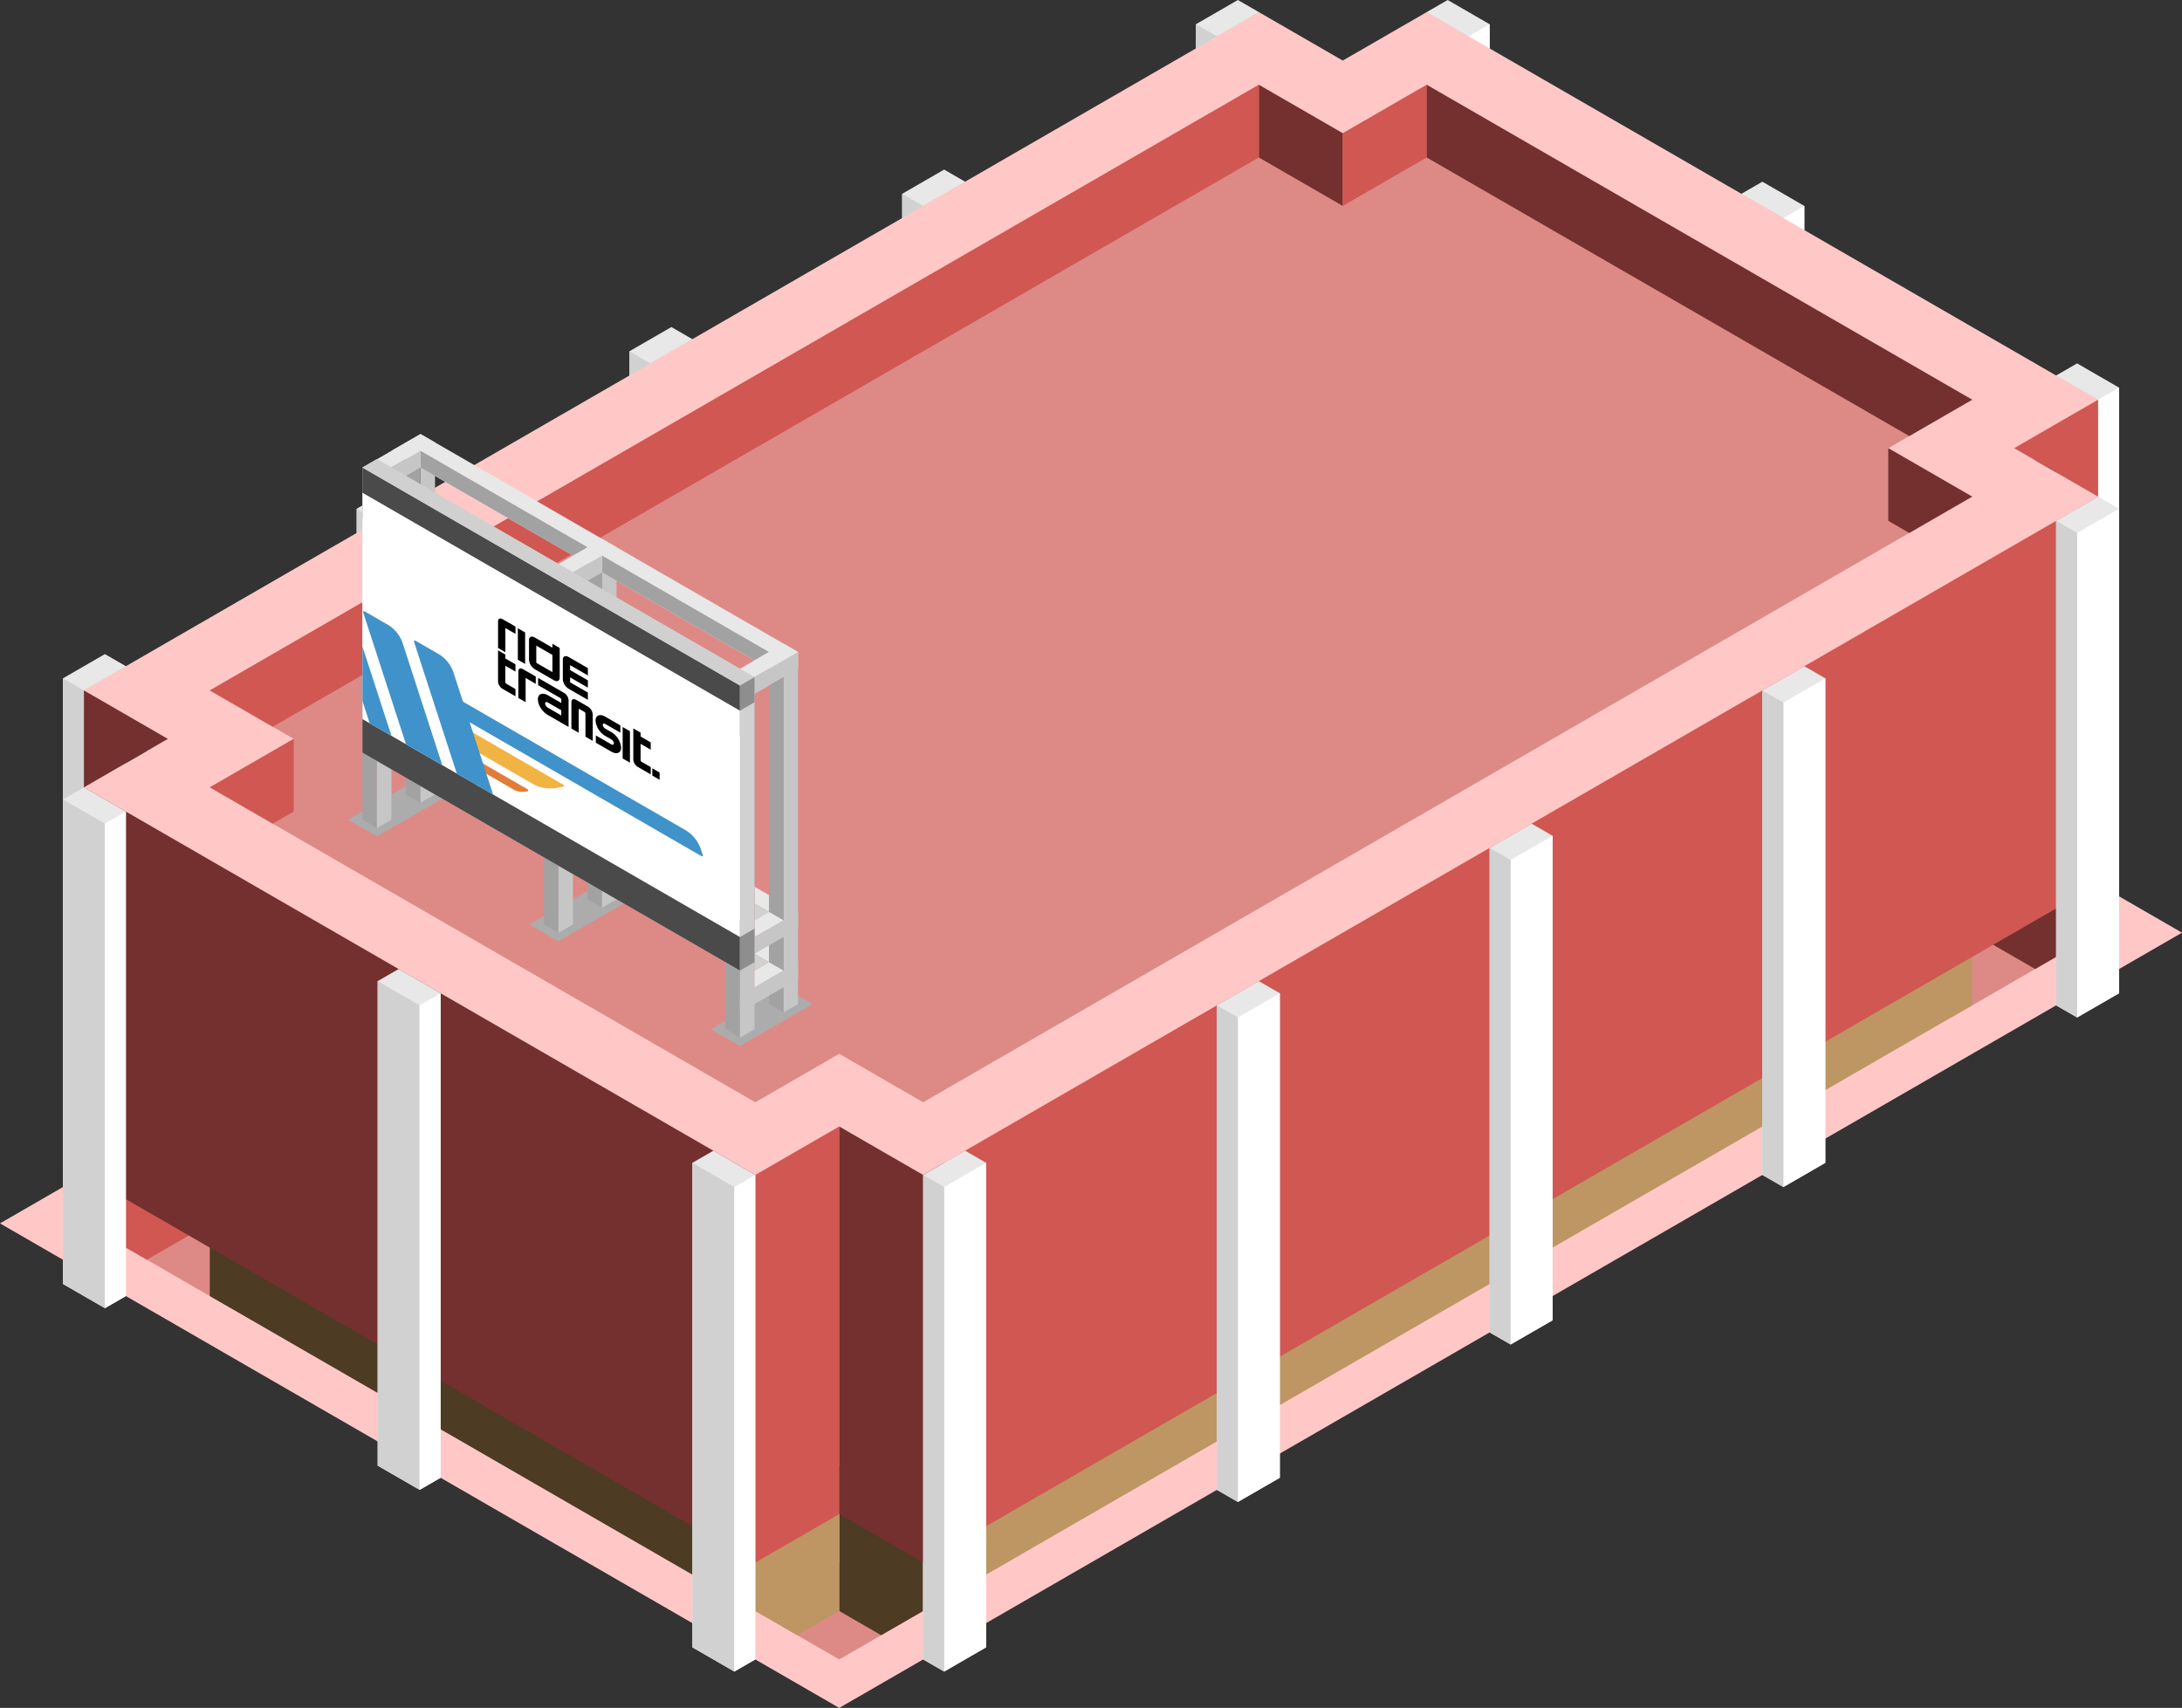 <svg id="Layer_1" data-name="Layer 1" xmlns="http://www.w3.org/2000/svg" xmlns:xlink="http://www.w3.org/1999/xlink" viewBox="0 0 260 203.516">
  <rect x="0" y="0" width="260" height="203.516" fill="#333333" stroke="none"/>
  <defs>
    <style>
      .cls-1 {
        fill: none;
      }

      .top-light {
        fill: #ffc8c6;
      }

      .cls-2 {
        fill: #e8e8e8;
      }

      .cls-3 {
        fill: #d1d1d1;
      }

      .cls-4 {
        fill: #fff;
      }

      .top-prim {
        fill: #dd8a87;
      }

      .window-L-prim {
        fill: #4d3b24;
      }

      .exterior-L-prim {
        fill: #73302e;
      }

      .exterior-R-prim {
        fill: #d05752;
      }

      .window-R-prim {
        fill: #bd9664;
      }

      .cls-5 {
        fill: #c6c6c6;
      }

      .cls-6 {
        fill: #a2a2a2;
      }

      .cls-7 {
        fill: #acacac;
      }

      .cls-8 {
        fill: #4a4a4a;
      }

      .cls-9 {
        fill: #8e8e8e;
      }

      .cls-10 {
        fill: #d0d0d0;
      }

      .cls-11 {
        clip-path: url(#clip-path);
      }

      .cls-12 {
        fill: #4092ca;
      }

      .cls-13 {
        fill: #f1b342;
      }

      .cls-14 {
        fill: #e27c39;
      }
    </style>
    <clipPath id="clip-path">
      <polygon class="cls-1" points="88.171 84.687 43.186 58.714 43.186 85.686 88.171 111.658 88.171 84.687"/>
    </clipPath>
  </defs>
  <title>Artboard 20</title>
  <g id="root">
    <g id="Group">
      <path id="Path" class="top-light" d="M100,203.516,260,111.14,160,53.405,0,145.781Z"/>
      <path id="Path-2" data-name="Path" class="cls-2" d="M212.5,83.716l-5-2.887V23.094l2.5-1.443,5,2.887v57.735Z"/>
      <path id="Path-3" data-name="Path" class="cls-2" d="M175,62.065l-5-2.887V1.443L172.5,0l5,2.887v57.735Z"/>
      <path id="Path-4" data-name="Path" class="cls-3" d="M212.5,83.716l-5-2.887V23.094l5,2.887Z"/>
      <path id="Path-5" data-name="Path" class="cls-3" d="M175,62.065l-5-2.887V1.443L175,4.33Z"/>
      <path id="Path-6" data-name="Path" class="cls-2" d="M250,105.367l-5-2.887V44.745l2.5-1.443,5,2.887v57.735Z"/>
      <path id="Path-7" data-name="Path" class="cls-3" d="M250,105.366l-5-2.887V44.745l5,2.887Z"/>
      <path id="Path-8" data-name="Path" class="cls-4" d="M212.5,83.716l2.5-1.443V24.537l-2.5,1.443Z"/>
      <path id="Path-9" data-name="Path" class="cls-4" d="M175,62.065l2.5-1.443V2.887L175,4.33Z"/>
      <path id="Path-10" data-name="Path" class="cls-4" d="M250,105.367l2.5-1.443V46.188L250,47.631Z"/>
      <path id="Path-11" data-name="Path" class="cls-2" d="M10,140.007l5-2.887V79.386l-2.5-1.443-5,2.887v57.735Z"/>
      <path id="Path-12" data-name="Path" class="cls-3" d="M10,140.007l5-2.887V79.386l-5,2.887Z"/>
      <path id="Path-13" data-name="Path" class="cls-2" d="M42.5,118.357,45,119.8l5-2.887V59.178l-2.5-1.443-5,2.887Z"/>
      <path id="Path-14" data-name="Path" class="cls-3" d="M45,119.8l5-2.887V59.178l-5,2.887Z"/>
      <path id="Path-15" data-name="Path" class="cls-2" d="M75,99.593l2.5,1.443,5-2.887V40.414L80,38.971l-5,2.887Z"/>
      <path id="Path-16" data-name="Path" class="cls-2" d="M110,82.272l5-2.887V21.651l-2.5-1.443-5,2.887V80.829Z"/>
      <path id="Path-17" data-name="Path" class="cls-3" d="M77.5,101.036l5-2.887V40.415l-5,2.887Z"/>
      <path id="Path-18" data-name="Path" class="cls-3" d="M110,82.272l5-2.887V21.651l-5,2.887Z"/>
      <path id="Path-19" data-name="Path" class="cls-2" d="M145,62.065l5-2.887V1.443L147.5,0l-5,2.887v57.735Z"/>
      <path id="Path-20" data-name="Path" class="cls-3" d="M145,62.065l5-2.887V1.443L145,4.33Z"/>
      <path id="Path-21" data-name="Path" class="cls-3" d="M10,140.007l-2.5-1.443V80.829L10,82.272Z"/>
      <path id="Path-22" data-name="Path" class="cls-3" d="M45,119.8l-2.5-1.443V60.622L45,62.065Z"/>
      <path id="Path-23" data-name="Path" class="cls-3" d="M77.5,101.036,75,99.593V41.858l2.5,1.443Z"/>
      <path id="Path-24" data-name="Path" class="cls-3" d="M110,82.272l-2.5-1.443V23.094l2.5,1.443Z"/>
      <path id="Path-25" data-name="Path" class="cls-3" d="M145,62.065l-2.5-1.443V2.887L145,4.33Z"/>
      <path id="Path-26" data-name="Path" class="top-light" d="M100,140.007l10,5.774L250,64.952V59.178l-7.5-4.33,7.5-4.33V47.631L170,1.443,160,7.217,150,1.443,10,82.272v2.887l7.5,4.33-7.5,4.33V99.593l80,46.188Z"/>
      <path id="Path-27" data-name="Path" class="top-prim" d="M100,186.196,90,191.969l10,5.774,10-5.774Z"/>
      <path id="Path-28" data-name="Path" class="window-L-prim" d="M100,174.649v17.32l5,2.887,5-2.887V180.422Z"/>
      <path id="Path-29" data-name="Path" class="top-prim" d="M27.5,144.338l-10-5.774-5,2.887v5.774l15,8.66Z"/>
      <path id="Path-30" data-name="Path" class="top-prim" d="M232.5,109.697l10-5.774,5,2.887v5.774l-15,8.66Z"/>
      <path id="Path-31" data-name="Path" class="exterior-L-prim" d="M20,88.046,10,93.82V82.272Z"/>
      <path id="Path-32" data-name="Path" class="exterior-R-prim" d="M240,53.405l10,5.774V47.631Z"/>
      <path id="Path-33" data-name="Path" class="window-L-prim" d="M25,142.894v11.547L90,191.969V180.422Z"/>
      <path id="Path-34" data-name="Path" class="exterior-R-prim" d="M25,145.781l-7.5,4.33-7.5-4.33,15-8.66Z"/>
      <path id="Path-35" data-name="Path" class="exterior-L-prim" d="M235,111.14l7.5,4.33,7.5-4.33-15-8.66Z"/>
      <path id="Path-36" data-name="Path" class="window-R-prim" d="M100,174.649,90,180.422v11.547l5,2.887,5-2.887Z"/>
      <path id="Path-37" data-name="Path" class="window-R-prim" d="M110,180.422v11.547L235,119.8v-11.547Z"/>
      <path id="Path-38" data-name="Path" class="exterior-L-prim" d="M10,93.82v46.188l80,46.188v-46.188Z"/>
      <path id="Path-39" data-name="Path" class="exterior-R-prim" d="M110,140.007v46.188l140-80.829V59.178Z"/>
      <path id="Path-40" data-name="Path" class="exterior-R-prim" d="M100,180.422l-10,5.774-2.5-1.443v-46.188l2.5,1.443,10-5.774Z"/>
      <path id="Path-41" data-name="Path" class="cls-2" d="M50,177.535l-5-2.887v-57.735l2.5-1.443,5,2.887v57.735Z"/>
      <path id="Path-42" data-name="Path" class="exterior-L-prim" d="M100,180.422l10,5.774,2.5-1.443v-46.188l-2.5,1.443-10-5.774Z"/>
      <path id="Path-43" data-name="Path" class="cls-2" d="M12.5,155.885l-5-2.887V95.263L10,93.82l5,2.887v57.735Z"/>
      <path id="Path-44" data-name="Path" class="cls-3" d="M50,177.535l-5-2.887v-57.735L50,119.8Z"/>
      <path id="Path-45" data-name="Path" class="cls-3" d="M12.5,155.885l-5-2.887V95.263l5,2.887Z"/>
      <path id="Path-46" data-name="Path" class="cls-2" d="M87.5,199.186l-5-2.887v-57.735l2.5-1.443,5,2.887v57.735Z"/>
      <path id="Path-47" data-name="Path" class="cls-3" d="M87.5,199.186l-5-2.887v-57.735l5,2.887Z"/>
      <path id="Path-48" data-name="Path" class="cls-4" d="M50,177.535l2.5-1.443V118.357L50,119.8Z"/>
      <path id="Path-49" data-name="Path" class="cls-4" d="M12.5,155.885l2.5-1.443V96.706L12.5,98.15Z"/>
      <path id="Path-50" data-name="Path" class="cls-4" d="M87.5,199.186l2.5-1.443v-57.735l-2.5,1.443Z"/>
      <path id="Path-51" data-name="Path" class="top-prim" d="M235,59.178l-10-5.774,10-5.774L170,10.104l-10,5.774-10-5.774L25,82.272l10,5.774L25,93.82l65,37.528,10-5.774,10,5.774Z"/>
      <path id="Path-52" data-name="Path" class="exterior-L-prim" d="M150,10.104v8.66l10,5.774v-8.66Z"/>
      <path id="Path-53" data-name="Path" class="exterior-R-prim" d="M170,18.764l-10,5.774v-8.66l10-5.774Z"/>
      <path id="Path-54" data-name="Path" class="exterior-L-prim" d="M227.5,51.962,170,18.764v-8.66l65,37.528Z"/>
      <path id="Path-55" data-name="Path" class="exterior-R-prim" d="M25,82.272l7.5,4.33L150,18.764v-8.66Z"/>
      <path id="Path-56" data-name="Path" class="exterior-R-prim" d="M35,96.706,32.5,98.15,25,93.82l10-5.774Z"/>
      <path id="Path-57" data-name="Path" class="cls-2" d="M112.5,199.186l5-2.887v-57.735l-2.5-1.443-5,2.887v57.735Z"/>
      <path id="Path-58" data-name="Path" class="exterior-L-prim" d="M227.5,63.508l7.5-4.33-10-5.774v8.66Z"/>
      <path id="Path-59" data-name="Path" class="cls-4" d="M112.5,199.186l5-2.887v-57.735l-5,2.887Z"/>
      <path id="Path-60" data-name="Path" class="cls-2" d="M145,177.535l2.5,1.443,5-2.887V118.357l-2.5-1.443L145,119.8Z"/>
      <path id="Path-61" data-name="Path" class="cls-4" d="M147.5,178.979l5-2.887V118.357l-5,2.887Z"/>
      <path id="Path-62" data-name="Path" class="cls-2" d="M177.5,158.771l2.5,1.443,5-2.887V99.593L182.5,98.15l-5,2.887Z"/>
      <path id="Path-63" data-name="Path" class="cls-2" d="M212.5,141.451l5-2.887V80.829L215,79.386l-5,2.887v57.735Z"/>
      <path id="Path-64" data-name="Path" class="cls-4" d="M180,160.215l5-2.887V99.593l-5,2.887Z"/>
      <path id="Path-65" data-name="Path" class="cls-4" d="M212.5,141.451l5-2.887V80.829l-5,2.887Z"/>
      <path id="Path-66" data-name="Path" class="cls-2" d="M247.5,121.244l5-2.887V60.622L250,59.178l-5,2.887V119.8Z"/>
      <path id="Path-67" data-name="Path" class="cls-4" d="M247.5,121.244l5-2.887V60.622l-5,2.887Z"/>
      <path id="Path-68" data-name="Path" class="cls-3" d="M112.5,199.186l-2.5-1.443v-57.735l2.5,1.443Z"/>
      <path id="Path-69" data-name="Path" class="cls-3" d="M147.5,178.979l-2.5-1.443V119.8l2.5,1.443Z"/>
      <path id="Path-70" data-name="Path" class="cls-3" d="M180,160.215l-2.5-1.443v-57.735L180,102.48Z"/>
      <path id="Path-71" data-name="Path" class="cls-3" d="M212.5,141.451l-2.5-1.443V82.272l2.5,1.443Z"/>
      <path id="Path-72" data-name="Path" class="cls-3" d="M247.5,121.244,245,119.8V62.065l2.5,1.443Z"/>
    </g>
    <g id="Group-2" data-name="Group">
      <g id="Group-3" data-name="Group">
        <g id="Group-4" data-name="Group">
          <path id="Path-73" data-name="Path" class="cls-5" d="M73.464,65.207v9.99l-1.73.999V68.204l-3.46,1.998-1.73-.999Z"/>
          <path id="Path-74" data-name="Path" class="cls-2" d="M43.185,55.718l6.921-3.996,1.73.999-6.921,3.995Z"/>
          <path id="Path-75" data-name="Path" class="cls-5" d="M51.837,52.721V62.71l-1.73.999V55.718l-3.46,1.998-1.73-.999Z"/>
          <path id="Path-76" data-name="Path" class="cls-6" d="M48.376,62.71V56.716l1.73-.999v7.992Z"/>
          <path id="Path-77" data-name="Path" class="cls-2" d="M64.813,68.204l6.921-3.996,1.73.999L66.543,69.203Z"/>
          <path id="Path-78" data-name="Path" class="cls-6" d="M70.004,75.197V69.203l1.73-.999v7.992Z"/>
          <path id="Path-79" data-name="Path" class="cls-2" d="M46.646,53.72,93.362,80.691l1.73-.999V77.694L50.106,51.721Z"/>
          <path id="Path-80" data-name="Path" class="cls-6" d="M50.106,55.718V53.72L70.004,65.207l-1.73.999Z"/>
          <path id="Path-81" data-name="Path" class="cls-6" d="M71.734,68.204v-1.998L91.632,77.694l-1.73.999Z"/>
          <path id="Path-82" data-name="Path" class="cls-7" d="M88.171,124.645l8.651-4.995-3.46-1.998-8.651,4.995Z"/>
          <path id="Path-83" data-name="Path" class="cls-7" d="M66.543,112.158l8.651-4.995-3.46-1.998L63.083,110.16Z"/>
          <path id="Path-84" data-name="Path" class="cls-7" d="M44.916,99.671l8.651-4.995-3.46-1.997-8.651,4.995Z"/>
          <path id="Path-85" data-name="Path" class="cls-6" d="M86.441,122.647l1.73.999v-7.992l-1.73-.999Z"/>
          <path id="Path-86" data-name="Path" class="cls-5" d="M89.902,122.647l-1.73.999v-8.99l1.73-.999Z"/>
          <path id="Path-87" data-name="Path" class="cls-6" d="M64.813,110.16l1.73.999v-7.992l-1.73-.999Z"/>
          <path id="Path-88" data-name="Path" class="cls-5" d="M68.274,110.16l-1.73.999v-8.99l1.73-.999Z"/>
          <path id="Path-89" data-name="Path" class="cls-6" d="M70.004,107.163l1.73.999v-7.992l-1.73-.999Z"/>
          <path id="Path-90" data-name="Path" class="cls-5" d="M73.464,107.163l-1.73.999v-8.99l1.73-.999Z"/>
          <path id="Path-91" data-name="Path" class="cls-6" d="M48.376,94.676l1.73.999V87.684l-1.73-.999Z"/>
          <path id="Path-92" data-name="Path" class="cls-5" d="M51.837,94.676l-1.73.999V86.684l1.73-.999Z"/>
          <path id="Path-93" data-name="Path" class="cls-6" d="M43.185,97.674l1.73.999V90.681l-1.73-.999Z"/>
          <path id="Path-94" data-name="Path" class="cls-5" d="M46.646,97.674l-1.73.999v-8.99l1.73-.999Z"/>
          <path id="Path-95" data-name="Path" class="cls-2" d="M86.441,80.691l6.921-3.995,1.73.999L88.171,81.69Z"/>
          <path id="Path-96" data-name="Path" class="cls-5" d="M95.092,77.694V119.65l-1.73.999V80.691l-3.46,1.998-1.73-.999Z"/>
          <path id="Path-97" data-name="Path" class="cls-6" d="M91.632,119.65V81.69l1.73-.999v39.958Z"/>
          <path id="Path-98" data-name="Path" class="cls-5" d="M88.171,120.649l6.921-3.995v-1.998l-6.921,3.995Z"/>
          <path id="Path-99" data-name="Path" class="cls-2" d="M89.902,115.654l1.73-.999,1.73.999-3.46,1.998Z"/>
          <path id="Path-100" data-name="Path" class="cls-2" d="M89.902,107.662V105.665l1.73.999v1.998Z"/>
          <path id="Path-101" data-name="Path" class="cls-2" d="M89.902,113.657v-1.998l1.73.999v1.998Z"/>
          <path id="Path-102" data-name="Path" class="cls-3" d="M89.902,109.66l1.73-.999-1.73-.999Z"/>
          <path id="Path-103" data-name="Path" class="cls-3" d="M89.902,115.654l1.73-.999-1.73-.999Z"/>
          <path id="Path-104" data-name="Path" class="cls-5" d="M88.171,112.657l6.921-3.995v1.997l-6.921,3.996Z"/>
          <path id="Path-105" data-name="Path" class="cls-2" d="M91.632,108.662l1.73.999-3.46,1.998v-1.998Z"/>
          <path id="Path-106" data-name="Path" class="cls-6" d="M89.902,80.691l-1.73.999v33.964l1.73-.999Z"/>
          <path id="Path-107" data-name="Path" class="cls-5" d="M71.734,66.206l-3.46,1.998,1.73.999,1.73-.999Z"/>
          <path id="Path-108" data-name="Path" class="cls-5" d="M50.106,53.72l-3.46,1.998,1.73.999,1.73-.999Z"/>
        </g>
      </g>
      <g id="Group-5" data-name="Group">
        <path id="Path-109" data-name="Path" class="cls-3" d="M44.916,54.718l-1.73.999V89.682l44.986,25.972,1.73-.999V80.691Z"/>
        <path id="Path-110" data-name="Path" class="cls-8" d="M88.171,109.66,43.185,83.688v5.994l44.986,25.972Z"/>
        <path id="Path-111" data-name="Path" class="cls-9" d="M88.171,111.659l1.73-.999v3.996l-1.73.999Z"/>
        <path id="Path-112" data-name="Path" class="cls-8" d="M88.171,81.69v5.993L43.185,61.711V55.718Z"/>
        <path id="Path-113" data-name="Path" class="cls-10" d="M44.916,54.718l-1.73.999L88.171,81.69l1.73-.999Z"/>
        <path id="Path-114" data-name="Path" class="cls-9" d="M88.171,84.687l1.73-.999V80.691l-1.73.999Z"/>
        <path id="Mask" class="cls-4" d="M88.171,84.687,43.185,58.714V85.686l44.986,25.973Z"/>
        <g class="cls-11">
          <g>
            <g id="Group-6" data-name="Group">
              <path id="Compound_Path" data-name="Compound Path" d="M67.2,82.558l-3.08-1.778v.868l2.635,1.521a.257.257,0,0,1,.124.196v.403l-1.583-.914c-.641-.37-1.181-.174-1.205.437a1.957,1.957,0,0,0,.328,1.051,2.549,2.549,0,0,0,.849.851l2.48,1.431V83.419a1.137,1.137,0,0,0-.546-.862Zm-.322,2.696-1.612-.93a.644.644,0,0,1-.31-.489c0-.172.139-.23.31-.132l1.612.931Z"/>
              <path id="Path-115" data-name="Path" d="M61.764,79.966v3.204l.868.501V80.788l1.208.698v-.868l-1.53-.884C62.008,79.561,61.764,79.664,61.764,79.966Z"/>
              <path id="Path-116" data-name="Path" d="M70.05,84.203l-1.386-.8c-.319-.184-.577-.075-.578.244v3.11a.131.131,0,0,0,.063.099l.743.428c.035.02.062.008.062-.026v-2.695c0-.069.056-.093.125-.053l.557.322a.257.257,0,0,1,.124.195v2.696a.132.132,0,0,0,.063.099l.743.429c.035.019.062.008.062-.027v-3.11a1.2,1.2,0,0,0-.577-.911Z"/>
              <polygon id="Rectangle" points="74.194 86.63 75.062 87.131 75.062 90.882 74.194 90.381 74.194 86.63"/>
              <path id="Path-117" data-name="Path" d="M59.347,74.014v3.204l.868.501V74.837l1.208.698v-.868l-1.531-.884c-.301-.174-.545-.07-.545.231Z"/>
              <polygon id="Rectangle-2" data-name="Rectangle" points="61.704 74.863 62.572 75.364 62.572 79.114 61.704 78.613 61.704 74.863"/>
              <path id="Compound_Path-2" data-name="Compound Path" d="M63.736,79.752,65.99,81.054c.388.223.701.09.702-.297V77.213l-.868-.501v.465l-2.087-1.205c-.388-.224-.702-.091-.702.296v2.377A1.457,1.457,0,0,0,63.736,79.752Zm.166-2.817,1.921,1.109V80.09l-1.921-1.11Z"/>
              <path id="Path-118" data-name="Path" d="M70.05,82.53l-2.119-1.223V80.718L70.05,81.941V81.073L67.931,79.85v-.589L70.05,80.484v-.868l-2.284-1.319c-.388-.224-.702-.091-.703.296v2.377a1.46,1.46,0,0,0,.703,1.107L70.05,83.398Z"/>
              <path id="Path-119" data-name="Path" d="M72.851,87.246l-.745-.43a.578.578,0,0,1-.278-.439c0-.154.124-.207.278-.119l1.815,1.048v-.868L72.106,85.39c-.633-.364-1.145-.147-1.145.486a2.378,2.378,0,0,0,1.145,1.808l.745.43a.647.647,0,0,1,.256.295.286.286,0,0,1,0,.295c-.052.061-.15.061-.256-.001l-1.853-1.07v.868l1.853,1.07c.641.369,1.161.149,1.161-.493a2.41,2.41,0,0,0-1.161-1.832Z"/>
              <path id="Path-120" data-name="Path" d="M60.214,77.998l-.868-.501v3.731a1.132,1.132,0,0,0,.546.861l1.53.884v-.868l-1.085-.626a.258.258,0,0,1-.124-.196V79.33l1.208.698v-.868l-1.208-.698Z"/>
              <path id="Path-121" data-name="Path" d="M76.331,87.302l-.868-.501v3.731a1.136,1.136,0,0,0,.546.862l1.531.884V91.41l-1.086-.627a.255.255,0,0,1-.123-.195v-1.953l1.209.698v-.868l-1.209-.698Z"/>
              <polygon id="Rectangle-3" data-name="Rectangle" points="77.728 91.553 78.596 92.054 78.596 92.921 77.728 92.42 77.728 91.553"/>
            </g>
            <polygon id="Rectangle-4" data-name="Rectangle" class="cls-1" points="61.248 76.691 63.169 77.801 63.169 79.846 61.248 78.737 61.248 76.691"/>
            <path id="Path-122" data-name="Path" class="cls-1" d="M62.361,83.591a.646.646,0,0,0,.31.489l1.612.931v-.62l-1.612-.93C62.5,83.362,62.361,83.421,62.361,83.591Z"/>
            <path id="Path-123" data-name="Path" class="cls-12" d="M81.782,98.979,53.567,82.689l.865,2.497,29.114,16.81c.165.096.249.026.186-.154l-.298-.862A4.306,4.306,0,0,0,81.782,98.979Z"/>
            <path id="Path-124" data-name="Path" class="cls-13" d="M67.109,93.504l-11.812-6.82.865,2.498,7.452,4.303a4.304,4.304,0,0,0,2.558.43l.896-.172C67.256,93.706,67.274,93.6,67.109,93.504Z"/>
            <path id="Path-125" data-name="Path" class="cls-14" d="M62.783,94.004l-7.486-4.322.865,1.498,4.857,2.804a2.268,2.268,0,0,0,1.891.293h0C63.005,94.221,62.949,94.1,62.783,94.004Z"/>
            <path id="Path-126" data-name="Path" class="cls-12" d="M48.376,88.683,52.702,91.18,47.939,76.513a4.166,4.166,0,0,0-1.626-2.008l-2.827-1.633c-.165-.096-.252-.026-.193.157Z"/>
            <path id="Path-127" data-name="Path" class="cls-12" d="M44.051,86.186l2.595,1.498L41.455,71.701,38.86,70.202Z"/>
            <path id="Path-128" data-name="Path" class="cls-12" d="M54.432,92.179l4.325,2.497L53.995,80.01a4.169,4.169,0,0,0-1.626-2.009l-2.827-1.632c-.166-.096-.252-.026-.193.156Z"/>
          </g>
        </g>
      </g>
    </g>
  </g>
</svg>
